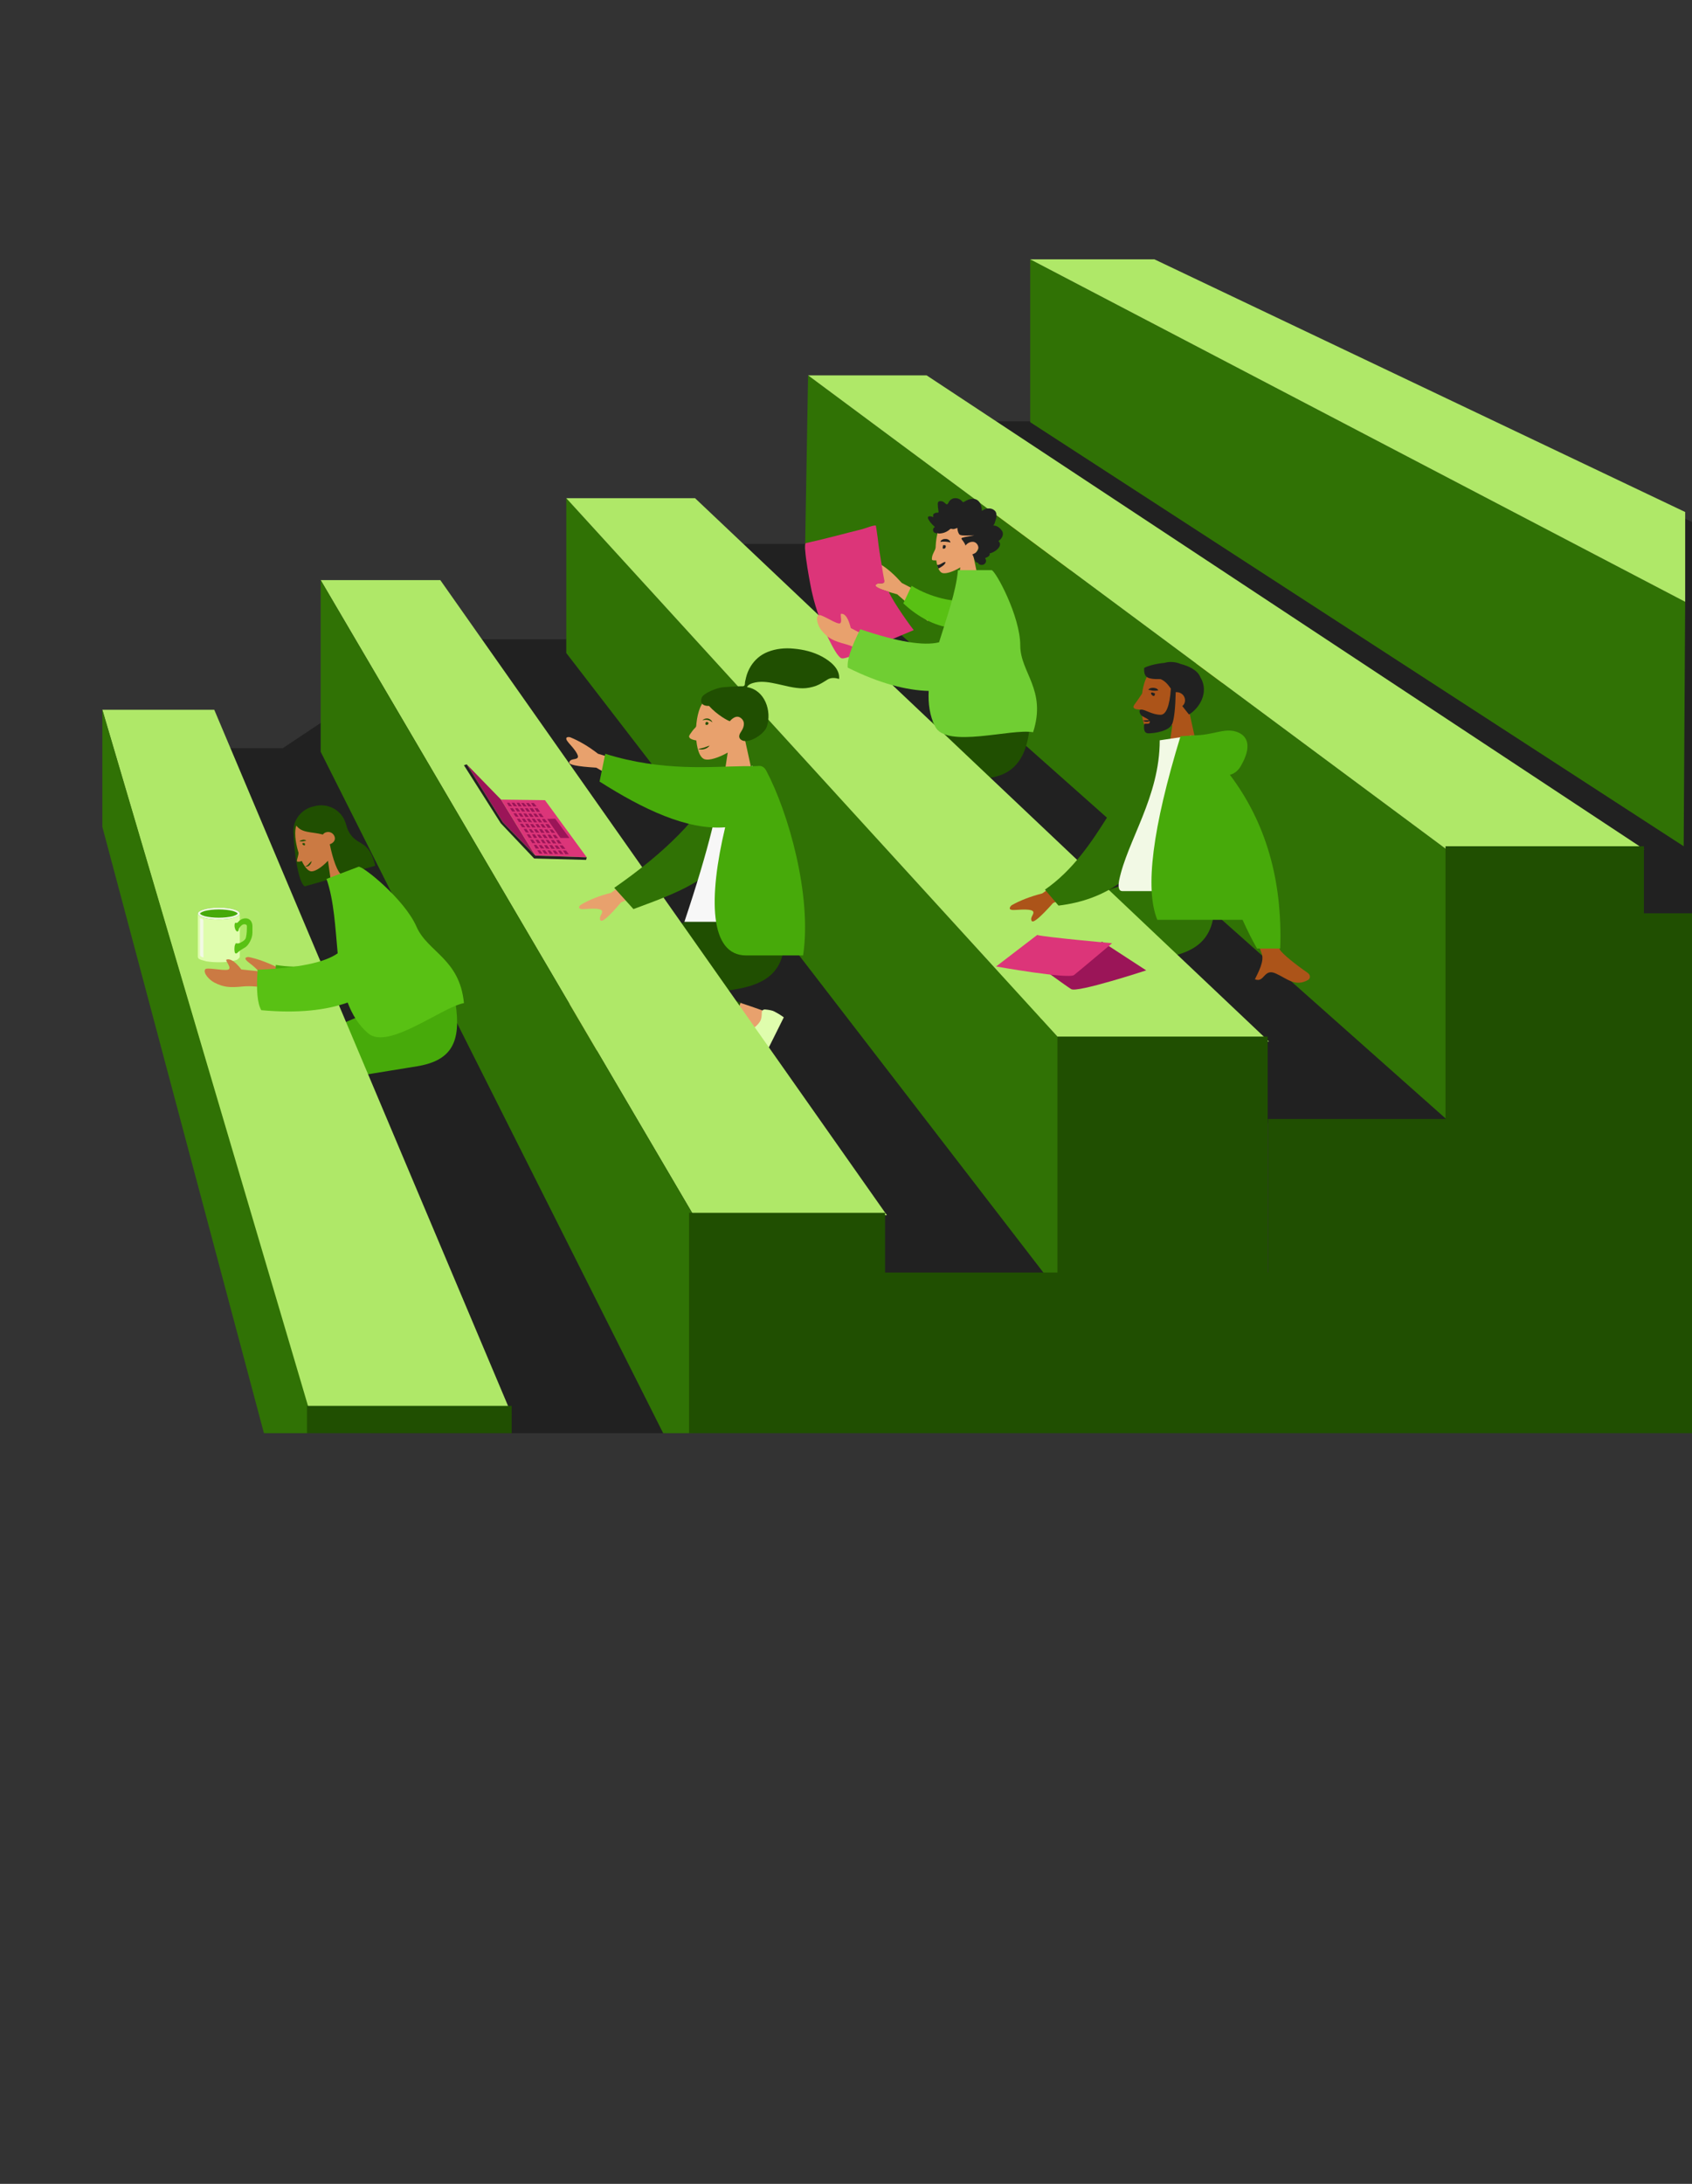 <svg height="320" viewBox="0 0 248 320" width="248" xmlns="http://www.w3.org/2000/svg"><rect x="0" y="0" width="248" height="320" fill="#333333" stroke="none"/><g fill="none" transform="translate(15 38)"><path d="m233 38.486-70.058-33.486h-6.378l-15.349 18.735h-16.543l-17.03 17.969h-19.463l-19.065 13.966h-18.666l-24.019 15.968h-17.428l30.477 100.362h43.039l.531-2.342 26.053-2.384.133-16.265h28.796v-9.964h26.85v-14.478h32.291v-13.029h23.223v-16.777h12.607z" fill="#212121"/><g transform="translate(136)"><path d="m0 23.863v-23.863l96 50.185-.22 35.815z" fill="#307205"/><path d="m0 0h18.204l77.796 37.024v13.161z" fill="#afe868"/></g><path d="m134.196 35.889c-1.193-.749-3.196.22-3.196 1.278 0 3.173 2.813 18.112 2.94 19.037.128.925 1.705 1.19 1.791 0 .128-1.895.426-8.461.128-11.457-.128-1.234-.213-2.424-.341-3.525 1.449 2.732 3.751 6.654 6.82 11.766l1.663-.793c-1.321-4.451-2.387-7.624-3.239-9.43-1.449-3.129-2.771-5.817-3.325-6.786-.852-1.542-2.429-1.014-3.239-.088z" fill="#ac5419"/><path d="m154.798 75c3.326-3.931 5.573-6.824 6.787-8.682 2.022-3.239 3.686-6.09 4.179-7.213 1.258-2.635-2.876-3.844-3.775-2.635-1.393 1.857-4.404 7.688-8.988 17.45z" fill="#ac5419"/><g transform="translate(103 17)"><path d="m0 25.524.442-25.524 93.563 69.456v39.543z" fill="#307205"/><path d="m.445 0h17.369l105.186 69.456h-28.992z" fill="#afe868"/></g><path d="m135.674 91.934c-1.383-.805-3.674.212-3.674 1.397 0 3.472 3.242 19.775 3.415 20.792.173 1.016 1.989 1.313 2.075 0 .173-2.075.475-9.231.173-12.535-.13-1.355-.259-2.668-.389-3.811 1.685 3.006 4.322 7.284 7.825 12.83l1.902-.847c-1.513-4.87-2.766-8.299-3.718-10.332-1.643-3.43-3.199-6.394-3.847-7.411-1.037-1.609-2.81-1.059-3.761-.085z" fill="#ac5419"/><path d="m107 73.142c0 4.487 2.156 14.899 2.156 15.858h4.621c-.66-9.279-.924-13.984-.704-14.115.308-.131 12.057 1.176 15.578 1.176 5.104 0 7.217-3.18 7.349-9.061h-10.077c-2.068.218-12.762 2.352-16.722 3.093-1.716.349-2.201 1.83-2.201 3.049z" fill="#204f01"/><path d="m141.179 98.933 12.821-6.518v-1.415h-1.544c-12.436 3.173-18.739 5.188-19.039 6.089v.043.043c-2.445 3.387-3.945 19.896-4.417 21.139l4.717.687c1.801-6.689 7.59-11.363 7.418-19.339.043-.3.043-.514.043-.728z" fill="#204f01"/><path d="m152.645 102.879c1.182-.215 2.321-.431 3.241-.603 6.087-1.033 7.883-4.26 6.832-11.276h-11.256c-1.839.516-11.386 4.432-16.336 6.542-3.284 1.377-2.234 6.369-.394 7.661 0 .086.043.129.087.172 9.985 4.088 17.868 1.936 20.54 2.625l1.226-3.787z" fill="#307205"/><g transform="translate(68 35)"><path d="m0 22.686v-22.686l72.652 79.615v37.385z" fill="#307205"/><path d="m0 0h18.875l84.125 79.615h-30.348z" fill="#afe868"/></g><g transform="translate(65 96)"><path d="m0 31.319c2.172-12.851 3.99-21.361 5.054-23.957.709-1.702 5.895-1.489 5.275 1.915-.266 1.447-1.241 5.32-2.571 9.702-.754 2.554-2.66 7.447-5.276 13.021zm32.229-14.468c-.931-.127-11.704-1.191-19.328-2.255-3.059-.426-1.418-5.915 1.773-5.32 1.064.213 2.217.426 3.369.638 4.079.809 12.501 3.66 14.94 4.596 1.507.553.532 2.51-.753 2.34z" fill="#e8a16d"/><path d="m24.691 11.532c1.197-.213 2.305-.426 3.236-.596 6.073-1.021 7.846-4.127 6.783-10.936h-11.216c-1.818.51-11.348 4.34-16.269 6.383-3.281 1.362-2.217 6.213-.399 7.447 0 .085.045.127.089.17 9.93 3.957 17.821 1.872 20.436 2.553l1.197-3.66z" fill="#204f01"/><path d="m32.136 13.915c.672.069 1.107.153 1.383.311.336.177.81.434 1.363.844-.199.378-1.827 3.709-4.984 9.991-1.008-.151-1.442-.521-1.223-1.147.198-.569.377-1.081.517-1.48l.15-5.646c0-.095.099-.189.198-.187l.91.054c.535-.392.832-.768 1.011-1.09.119-.246.199-.665.2-1.237.02-.248.178-.417.476-.412-.04.019-.04.019 0 0z" fill="#dffdad"/></g><g transform="translate(32 47)"><path d="m0 0h17.535l65.465 93.068h-28.349z" fill="#afe868"/><path d="m54.651 125v-31.932l-54.651-93.068v25.153l50.201 99.847z" fill="#307205"/></g><path d="m35.776 119.924c5.172-.843 8.621-1.392 10.388-1.687 5-.843 6.466-3.501 5.603-9.237h-9.224c-1.207.337-6.336 2.489-15.302 6.411-1.595.801-1.293 3.079-1.035 3.88 0 .043 2.716 4.598 8.147 13.709l7.543-4.682-6.164-7.761c-.129-.38-.129-.548.043-.633z" fill="#47aa0a"/><g transform="translate(0 66)"><path d="m0 0h16.404l43.596 103.276h-29.605z" fill="#afe868"/><path d="m30.395 106v-3.149l-30.395-102.851v17.149l23.684 88.851z" fill="#307205"/></g><g transform="translate(14 95)"><path d="m6.148 7.135c0-.13 0-.259 0-.389 0-.173 0-.302 0-.476 0-.432 0-.865 0-1.297 0-.519 0-.995 0-1.513 0-.476 0-.952 0-1.384 0-.303 0-.649 0-.952v-.216h-6.148v.475 1.211 1.557 1.513 1.168.346c0 .303.271.389.497.476.271.086.497.13.768.216.588.086 1.175.129 1.808.129.723 0 1.446-.043 2.125-.216.181-.044.407-.086.588-.173.181-.173.362-.26.362-.476z" fill="#dffdad"/><path d="m3.074 1.73c1.698 0 3.074-.387 3.074-.865 0-.477-1.376-.865-3.074-.865-1.698 0-3.074.387-3.074.865 0 .478 1.376.865 3.074.865z" fill="#47aa0a"/><path d="m3.074.259c.768 0 1.492.086 2.034.216.588.174.723.347.723.389 0 .044-.136.216-.723.389-.542.129-1.266.216-2.034.216-.769 0-1.492-.086-2.034-.216-.588-.173-.723-.346-.723-.389 0-.043.136-.216.723-.389.542-.129 1.266-.216 2.034-.216zm0-.259c-1.673 0-3.074.389-3.074.865s1.356.865 3.074.865c1.718 0 3.074-.389 3.074-.865s-1.356-.865-3.074-.865z" fill="#f2f9e5"/><path d="m.678 1.643c-.136-.044-.271-.086-.362-.044-.045.044 0 .216 0 .303v.389 1.859 2.681c0 .086 0 .13.045.216.045.13.316.216.452.259.045-.216 0-.432 0-.649 0-.216 0-.432 0-.649 0-.475 0-.907 0-1.383 0-.908 0-1.816 0-2.725-.045-.173-.09-.216-.136-.259z" fill="#f2f9e5"/><path d="m5.785 2.205c.09-.044.136-.13.181-.173.452-.519 1.356-.692 1.808-.086.181.259.226.519.226.822v.865c0 .476-.136.908-.362 1.34-.181.346-.452.735-.814.908-.362.216-.723.432-1.04.735-.045.044-.09.086-.136.086-.226.086-.271-.259-.271-.389-.045-.173 0-.389 0-.562 0-.13.045-.216.09-.347 0-.043.045-.129.09-.173.045-.043.045 0 .136 0 .271.044.452-.043.678-.173.271-.129.633-.389.678-.692.136-.562.136-1.125.136-1.687 0-.302-.542-.302-.723-.129-.181.129-.362.346-.452.562-.045.129 0 .259-.136.346-.045 0-.045.043-.09.043s-.09-.043-.136-.086c-.136-.129-.181-.259-.226-.432-.045-.129-.045-.259-.045-.346 0-.13 0-.346.136-.432.136.043.181.043.271 0z" fill="#59c114"/></g><g transform="translate(28 80)"><path d="m.039 4.286c.044 2.243.662 7.075 1.633 7.593l4.855-1.381s0 0 0-.043c1.721-.69 2.692-2.589 2.163-4.4l-1.015-3.408c-.574-1.941-2.648-3.063-4.634-2.502l-.353.086c-1.809.561-2.913 2.286-2.648 4.055z" fill="#204f01"/><path d="m6.571 5.968c.485-1.078.706-2.33.265-3.494-1.28-3.408-6.002-1.251-6.488.777-.441 2.028 1.015 6.471 2.339 6.428.53 0 1.501-.604 2.383-1.553l.706 4.875 4.016-1.121z" fill="#cb7a43"/><path d="m5.336 5.709c.397 1.984 1.103 4.184 1.809 4.53l4.855-1.381c-1.103-4.659-3.178-2.157-4.458-6.428-.221-.129-.397-.216-.618-.302l-.044-.129c-1.324-1.424-2.648-1.984-3.928-1.596-1.942.561-2.295 1.596-2.56 2.502.794 1.208 2.339.949 3.928 1.381.132-.173.309-.302.53-.345.485-.129 1.015.129 1.192.647.177.518-.177.949-.706 1.122.044-.043 0 0 0 0z" fill="#204f01"/><path d="m.79 6.486c.044.518-.132 1.035-.265 1.553v.173c.044.043.044.043.088.043.309.043.618-.043.839-.259" fill="#cb7a43"/><g fill="#204f01" transform="translate(.876 4.823)"><path d="m.618.714c-.574 0 .397.733.177.043-.044-.043-.088-.043-.177-.043z"/><path d="m.883 4.122c.221-.087.353-.173.485-.345.132-.129.265-.302.441-.431-.044.216-.132.431-.309.604-.088.086-.177.173-.309.173-.088.043-.221.043-.309 0z"/><path d="m0 .412c.177-.086.309-.129.485-.173.177-.043.397 0 .53.129-.177.043-.353.043-.485.086-.132 0-.353.043-.53-.043z"/></g></g><g transform="translate(15 89)"><path d="m16.398 18.452-5.844-2.031c-2.479.29-3.719.249-3.63-.083.133-.498.841-.415.974-.747.133-.332-.708-.995-1.505-1.616-.797-.622-.266-.747.044-.747 1.195.249 2.523.705 3.984 1.41l7.172.747z" fill="#cb7a43"/><path d="m9.447 17.872c-1.461-.332-2.701-.414-3.763-.332-2.036.208-2.922.125-4.294-.58-.708-.373-1.638-1.368-1.328-1.907.177-.373 2.523.207 3.32.041.797-.166-.576-1.492-.133-1.492.487-.166 1.24.29 2.125 1.451l3.143.332z" fill="#cb7a43"/><path d="m19.099 17.748c-2.435.995-5.932.539-8.766-.539l.089-2.818c3.674.622 6.596-.042 8.633-.788 1.992.746 1.948 3.357.044 4.145z" fill="#47aa0a"/><path d="m17.857 1.788 4.693-1.782c.531-.208 6.729 4.725 8.5 8.788 1.638 3.731 6.331 4.684 6.951 11.191-3.276.622-11.112 6.923-14.034 4.435-1.417-1.202-2.346-2.777-3.01-4.518-3.143 1.12-7.305 1.617-12.661 1.119-.576-.995-.753-2.984-.531-5.927 5.888-.249 9.784-1.036 11.732-2.404-.354-3.772-.531-7.71-1.638-10.902z" fill="#59c114"/></g><g transform="translate(86 57)"><path d="m8.171 13.299c.958-1.076 1.642-2.409 1.505-3.872-.319-4.259-6.615-3.313-7.846-1.162-1.232 2.151-1.095 7.615.501 8.002.639.172 1.962-.215 3.331-.99l-.867 5.722h5.063z" fill="#e8a16d"/><path d="m21.991 4.479c-.593-.172-1.186-.215-1.688.086-.548.344-1.049.688-1.733.947-.639.215-1.277.344-1.916.344-1.277 0-2.555-.387-3.786-.645-1.004-.215-2.099-.43-3.148-.215-.411.086-1.049.258-1.231.688 2.646.43 3.649 3.528 2.919 5.765-.41 1.205-2.783 2.624-3.74 1.979-.593-.387-.228-.947 0-1.291.456-.688.592-1.549-.228-2.022-.73-.387-1.46.559-1.46.559-.182 0-1.87-.903-3.057-2.237-1.14.043-1.323-.645-1.049-1.248.273-.602 2.007-1.334 2.919-1.463.684-.086 2.464-.172 2.783-.172.228 0 .456.043.548-.129.091-.129.045-.387.091-.559.046-.215.091-.387.137-.602.136-.559.365-1.119.684-1.635.593-.947 1.414-1.678 2.509-2.108 1.186-.473 2.51-.602 3.787-.473 1.46.129 2.874.473 4.151 1.162 1.186.645 2.646 1.764 2.509 3.27z" fill="#204f01"/><path d="m1.189 11.19c-.091.344-.501.602-.729.947-.091.172-.502.602-.456.817.091.473 1.186.559 1.46.602" fill="#e8a16d"/><g fill="#204f01" transform="translate(1.325 10.217)"><path d="m1.371.586c-.319-.086-.319.172-.274.387.411.172.548-.344.274-.387z"/><path d="m.64.328c.182-.215.501-.301.821-.258.319.086.547.301.638.559-.228-.172-.456-.301-.684-.344-.228-.043-.502-.043-.775.043z"/><path d="m0 4.545c.319-.086.593-.129.866-.215.274-.086.547-.215.821-.301-.182.258-.456.43-.775.516-.274.086-.593.086-.912 0z"/></g></g><g transform="translate(68 70)"><path d="m10.371 7.947-5.975-3.461c-2.812-.173-4.13-.433-3.955-.822.22-.562 1.011-.303 1.23-.649.22-.346-.527-1.298-1.318-2.163-.747-.865-.132-.908.22-.822 1.274.519 2.637 1.298 4.087 2.422l7.689 2.293zm4.087 13.626-6.415 2.639c-1.802 2.12-2.811 2.985-3.031 2.639-.308-.519.395-.995.22-1.384-.176-.39-1.362-.346-2.549-.259-1.142.086-.834-.432-.527-.649 1.186-.692 2.636-1.297 4.394-1.73l6.502-4.672z" fill="#e8a16d"/><path d="m23.071 5.482c-3.515 6.489-8.656 11.464-16.038 16.611l2.812 3.115c8.26-3.028 12.61-4.845 14.763-10.988.527-1.557.923-6.446 1.23-8.998z" fill="#307205"/><path d="m32.957 27.068h-15.642c3.56-10.642 5.36-17.953 5.449-21.933 0-.216.395-.562.571-.519 1.23.346 2.549.216 3.955-.389 3.647 5.883 4.921 13.151 5.668 22.841z" fill="#f7f7f7"/><path d="m25.881 4.271c-4.481.043-11.775.822-20.167-1.817l-.835 4.066c6.328 4.023 12.786 7.138 18.411 6.705-2.461 10.339-2.329 18.774 3.075 18.774h8.348c1.319-8.782-2.152-20.937-5.404-27.08-.132-.216-.396-.692-1.011-.692-.527.043-1.318.043-2.417.043z" fill="#47aa0a"/></g><g transform="translate(121 35)"><path d="m6.672 8.472c.769-.92 1.281-2.015 1.196-3.286-.256-3.636-5.166-2.804-6.106-1.008-.939 1.796-.854 6.44.385 6.791.512.131 1.537-.175 2.605-.832l-.683 4.863h3.972z" fill="#e8a16d"/><path d="m9.577 4.003c.128-.131.213-.307.256-.482.043-.175.128-.351.171-.57.085-.394.085-.832-.171-1.095-.213-.219-.512-.351-.811-.351-.213 0-.385 0-.598.088-.171.044-.342.175-.512.263 0-.394-.085-.832-.299-1.183-.213-.351-.513-.526-.855-.57-.384-.044-.726.044-1.067.219-.085.044-.171.088-.256.131-.086.044-.128.088-.213.131-.086 0-.128-.044-.171-.088-.085-.088-.128-.131-.213-.219-.342-.263-.769-.351-1.196-.219-.171.088-.342.175-.47.35-.128.131-.171.394-.341.482-.086.044-.128 0-.171-.044-.085-.044-.171-.131-.256-.219-.128-.088-.256-.175-.385-.175-.213-.044-.512-.044-.555.263-.042.088 0 .219 0 .351 0 .131 0 .307.043.438 0 .131.042.219.042.351 0 .044.043.175 0 .219-.042.088-.171.044-.213.044-.128 0-.256.044-.341.088-.086.044-.171.088-.213.219-.043.044 0 .131 0 .175v.175c-.171-.088-.726-.263-.769.044-.043.088.042.219.085.307.085.131.171.263.256.394.213.263.427.482.683.701-.299.131-.384.526-.128.789.128.088.256.131.427.131.043 0 .128-.044.171 0 .042 0 .042.044.085.044.213 0 .427-.044.64-.088.342-.088.683-.263.982-.526.085-.088.128-.088.213-.088.085 0 .171.044.256.044.213 0 .427-.088.64-.175 0 .263.085.613.213.832.085.219.299.219.47.263.597.044 1.196 0 1.793 0-.597.131-1.196.175-1.751.35-.256.088-.042.263.043.394.171.219.342.482.427.745.299-.394.769-.613 1.238-.526.513.131.855.832.513 1.314-.171.307-.513.394-.769.526.213.219.256.57.384.832.043.131.171.307.299.351.042 0 .128 0 .171.044.043.044.043.131.128.175.256.175.683.175.896-.088.214-.219.171-.57 0-.789.299-.131.769-.263.683-.701.598-.044 2.093-1.052 1.281-1.796.427-.263.855-.876.555-1.446-.384-.613-.896-.832-1.323-.832z" fill="#212121"/><path d="m1.164 7.202c-.128.57-.683 1.183-.555 1.84.256.131.598.044.897.044" fill="#e8a16d"/><g fill="#212121" transform="translate(1.334 5.887)"><path d="m0 3.9c.512.044.811-.438 1.238-.438.086.351-.768.832-1.024.964"/><path d="m.898 1.051c-.043.131-.085.307-.043.438.342.088.47-.131.427-.438-.171-.088-.341-.088-.427 0"/><path d="m.515.526c0-.175.171-.307.299-.351.128-.088.299-.088.47-.088.171 0 .299.044.427.131.128.088.256.219.256.394-.128-.044-.256-.088-.385-.088-.128 0-.213-.044-.342-.044-.128 0-.213 0-.342 0-.128 0-.213 0-.384.044z"/></g></g><g transform="translate(103 39)"><path d="m20.355 11.618-6.175-3.198c-1.029-1.151-2.014-2.047-3.044-2.687-.313-.128-.85-.213-.358.64.492.853.985 1.748.716 2.004-.269.256-.895-.085-1.208.341-.179.298.895.725 3.222 1.365l4.475 3.923z" fill="#e8a16d"/><path d="m23.712 11.149c-2.148-.043-5.056-.469-8.1-2.303l-1.208 2.559c2.104 2.004 5.101 3.667 7.697 3.582 2.059-.043 3.088-2.431 1.611-3.838z" fill="#59c114"/><path d="m.13 2.578c2.774-.597 5.504-1.365 8.279-2.047.358-.085 1.7-.64 1.969-.512 0 0 .224 1.365.268 1.791.134 1.322.358 2.644.582 3.966.134.895.269 1.706.358 2.09 0 .085.045.171.045.213 0 .128 0 .213-.045.298-.269.256-.895-.085-1.208.341-.179.213.492.554 1.879.981.761 1.706 3.401 5.331 3.67 5.629-2.104.895-4.252 1.791-6.354 2.644-.538.213-3.625 1.663-4.206 1.493-.538-.128-1.387-1.791-1.835-2.687-1.074-2.132-1.924-4.392-2.462-6.738-.179-.64-1.477-7.335-.939-7.463z" fill="#dc3579"/><path d="m9.302 19.038c-1.164-.81-2.237-1.322-3.267-1.62-1.924-.512-2.685-.895-3.625-2.047-.492-.597-.939-1.834-.447-2.218.314-.256 2.193 1.066 2.953 1.194.761.171.045-1.578.448-1.407.537 0 .984.682 1.342 2.09l2.685 1.407z" fill="#e8a16d"/><path d="m19.639 17.119c-2.282.554-6.131-.085-11.546-1.919-1.342 2.644-1.969 4.52-1.835 5.629 4.61 2.303 8.592 3.326 11.859 3.412-.089 1.834.134 3.625.94 5.203 1.611 3.284 11.188.256 14.365.853 2.014-6.226-1.88-8.742-1.88-12.708 0-4.35-3.669-11.045-4.206-11.045h-4.923c-.313 3.284-1.655 6.951-2.774 10.576z" fill="#70ce33"/></g><path d="m146.566 100c-.957.481-10.566 2.648-10.566 2.648s5.087 3.707 6 4.284c.869.578 11-2.744 11-2.744z" fill="#9b1558"/><path d="m137.021 99c1.018.314 10.979 1.21 10.979 1.21s-4.782 4.034-5.578 4.662c-.841.627-11.422-1.255-11.422-1.255z" fill="#dc3579"/><g transform="translate(53 74)"><path d="m5.439 5.166 5.033 8.208-4.76-4.875-5.305-8.5z" fill="#9b1558"/><path d="m5.44 5.166 6.438.083 6.121 8.375-7.526-.25z" fill="#dc3579"/><path d="m.408.001 5.305 8.5 4.761 4.875 7.526.25-.091.375-7.617-.208-4.896-5.166-5.396-8.5z" fill="#212121"/><g fill="#9b1558" transform="translate(6.302 5.563)"><path d="m0 .063h.363l.408.542-.499-.042z"/><path d="m1.494.604-.498-.042-.318-.5h.408z"/><path d="m2.174.604h-.453l-.317-.542h.408z"/><path d="m2.901.604h-.453l-.363-.5h.408z"/><path d="m3.626.604h-.499l-.317-.5h.408z"/><path d="m4.351.604h-.499l-.317-.5h.408z"/><path d="m.453.854h.408l.362.5h-.453z"/><path d="m1.176.854h.408l.363.5h-.453z"/><path d="m1.903.854h.408l.363.5h-.453z"/><path d="m2.628.854h.408l.363.542-.453-.042z"/><path d="m3.308.854h.453l.363.542h-.453z"/><path d="m4.035.854h.453l.363.542h-.453z"/><path d="m.951 1.604h.408l.363.542-.453-.042z"/><path d="m1.674 1.604h.408l.363.542-.453-.042z"/><path d="m2.403 1.604.408.042.408.5h-.498z"/><path d="m3.128 1.646h.408l.408.5h-.499z"/><path d="m3.853 1.646h.408l.408.5h-.499z"/><path d="m4.578 1.646h.408l.408.542-.499-.042z"/><path d="m1.449 2.396h.408l.363.5h-.453z"/><path d="m2.176 2.396h.408l.363.5h-.453z"/><path d="m2.899 2.396h.408l.408.542-.499-.042z"/><path d="m3.625 2.396h.408l.408.542h-.453z"/><path d="m4.353 2.438h.453l.363.5h-.453z"/><path d="m5.123 2.438h.408l.408.5h-.499z"/><path d="m1.903 3.145h.408l.408.542-.498-.042z"/><path d="m3.082 3.145.363.542h-.453l-.317-.542z"/><path d="m3.809 3.187.408.5h-.499l-.317-.5z"/><path d="m4.577 3.187.363.5h-.453l-.317-.5z"/><path d="m5.304 3.187.408.542-.499-.042-.317-.5z"/><path d="m6.075 3.187.408.542h-.499l-.362-.542z"/><path d="m2.899 4.687h.408l.363.542-.453-.042z"/><path d="m3.671 4.687h.408l.362.542h-.453z"/><path d="m4.396 4.729h.408l.408.5h-.453z"/><path d="m5.167 4.729h.408l.408.542-.499-.042z"/><path d="m5.937 4.729h.408l.408.542h-.499z"/><path d="m6.708 4.77h.408l.408.5h-.499z"/><path d="m2.446 3.896h.408l.363.542-.453-.042z"/><path d="m3.218 3.937h.363l.408.5h-.454z"/><path d="m3.942 3.937h.408l.408.5h-.499z"/><path d="m4.714 3.937h.408l.408.542h-.498z"/><path d="m5.483 3.979h.408l.408.5h-.499z"/><path d="m6.255 3.979h.408l.408.5h-.499z"/><path d="m3.4 5.437.408.042.362.5h-.453z"/><path d="m4.169 5.479h.408l.363.5h-.453z"/><path d="m4.94 5.479h.408l.363.542-.453-.042z"/><path d="m5.665 5.479.408.042.408.5h-.453z"/><path d="m6.437 5.521h.408l.408.5h-.499z"/><path d="m7.207 5.521h.408l.408.542-.499-.042z"/><path d="m3.942 6.229h.363l.408.542h-.498z"/><path d="m4.669 6.271h.408l.408.5h-.499z"/><path d="m5.44 6.271h.408l.408.542-.499-.042z"/><path d="m6.208 6.271h.408l.408.542h-.499z"/><path d="m6.981 6.312h.408l.408.5h-.498z"/><path d="m7.706 6.312h.453l.408.5h-.498z"/><path d="m4.443 7.021h.408l.363.5h-.454z"/><path d="m5.167 7.021h.408l.408.542-.499-.042z"/><path d="m5.937 7.021.408.042.408.5h-.499z"/><path d="m6.708 7.062h.408l.408.5h-.499z"/><path d="m7.48 7.062h.408l.408.542-.498-.042z"/><path d="m8.205 7.062h.453l.408.542h-.498z"/><path d="m5.895 2.437 1.95 2.792h1.314l-2.086-2.833z"/></g></g><path d="m60 168h-30v4h30z" fill="#204f01"/><path d="m233 95.829h-7.048v-9.829h-29.081v39.961h-26.022v22.503h-.045v-34.573h-30.81v34.573h-25.268v-8.751h-28.726v32.288h147z" fill="#204f01"/><g transform="translate(133 59)"><path d="m12.934 32.68-6.578 2.634c-1.855 2.082-2.914 2.975-3.135 2.635-.31-.51.397-.977.221-1.36-.177-.383-1.413-.34-2.605-.255-1.192.085-.839-.425-.574-.68 1.192-.68 2.693-1.274 4.503-1.742l6.622-4.674zm26.666 9.476c.31.595 2.517 2.337 4.018 3.357.618.425.353.935.133 1.062-1.899 1.105-3.135-.212-4.768-.935-1.766-.807-1.634 1.445-3.046.85.441-.935 1.457-2.677.971-3.824-.221-.51-1.678-4.929-4.326-13.258h4.326c1.369 7.691 2.252 11.94 2.693 12.748z" fill="#ac5419"/><path d="m24.544 11.815-1.81-.297c-6.667 5.524-9.404 16.19-17.572 21.842l1.987 2.337c14.171-1.7 17.704-14.661 17.395-23.882z" fill="#307205"/><path d="m26.312 7.311c.972-1.062 1.589-2.422 1.501-3.909-.309-4.292-6.49-3.357-7.726-1.19-1.192 2.167-1.06 7.649.485 8.031.618.17 1.943-.212 3.267-1.02l-.838 5.737h4.988z" fill="#ac5419"/><path d="m23.618 3.912c-.176 2.55-.706 3.824-1.501 3.824-1.236 0-2.252-.765-2.826-.765-.398 0-.309.467-.044.807.221.297 1.281.552 1.281 1.02 0 .467-.839.085-.839.382 0 .425-.132 1.275.663 1.275.794 0 3.09-.297 3.487-1.445.265-.722.442-2.295.486-4.589h.133c.707 0 1.236.552 1.236 1.19 0 .34-.133.637-.398.85.31.382.618.807.972 1.232 1.412-.807 3.046-3.187 1.678-5.439-.398-1.105-1.855-1.7-2.87-1.955-.795-.34-1.678-.382-2.384-.17-1.413.127-2.649.51-3.003.765 0 1.275.265 1.657 2.429 1.615.662.297 1.059.765 1.501 1.402z" fill="#212121"/><path d="m19.423 4.592c-.353.552-.751 1.105-1.148 1.657-.618.807.971.765 1.412.68" fill="#ac5419"/><g fill="#212121" transform="translate(19.511 3.657)"><path d="m0 4.971c.177-.085.398-.085.574-.085.177 0 .353 0 .53-.042-.089.17-.31.255-.53.255-.176 0-.353-.042-.574-.127z"/><path d="m1.457.807c-.751-.085.353 1.105.309.128-.133-.042-.265-.085-.398-.128"/><path d="m.796.425c.089-.128.221-.212.353-.255.133-.043.265-.043.398-.043.132 0 .264.043.397.085s.265.17.309.297l-.353.042c-.132 0-.221 0-.309 0s-.221 0-.309-.042c-.221-.042-.353-.085-.486-.085z"/></g><path d="m32.403 33.572c-7.196 0-12.494 0-15.893 0-.707 0-.574-1.02-.486-1.53 1.192-5.864 5.96-12.238 5.96-20.567l4.591-.68c3.753 5.822 5.077 13.046 5.828 22.777z" fill="#f2f9e5"/><path d="m32.272 16.533c.662-.17 1.192-.595 1.589-1.275 1.678-2.89 1.06-4.504-.707-5.057-1.766-.552-3.399.552-6.225.552-.177 0-.31 0-.441.042l-1.457.085c-4.106 13.428-5.254 22.394-3.4 26.899h12.494c.75 1.657 1.457 3.06 2.119 4.207h3.399c.353-10.028-2.119-18.485-7.373-25.454z" fill="#47aa0a"/></g></g></svg>